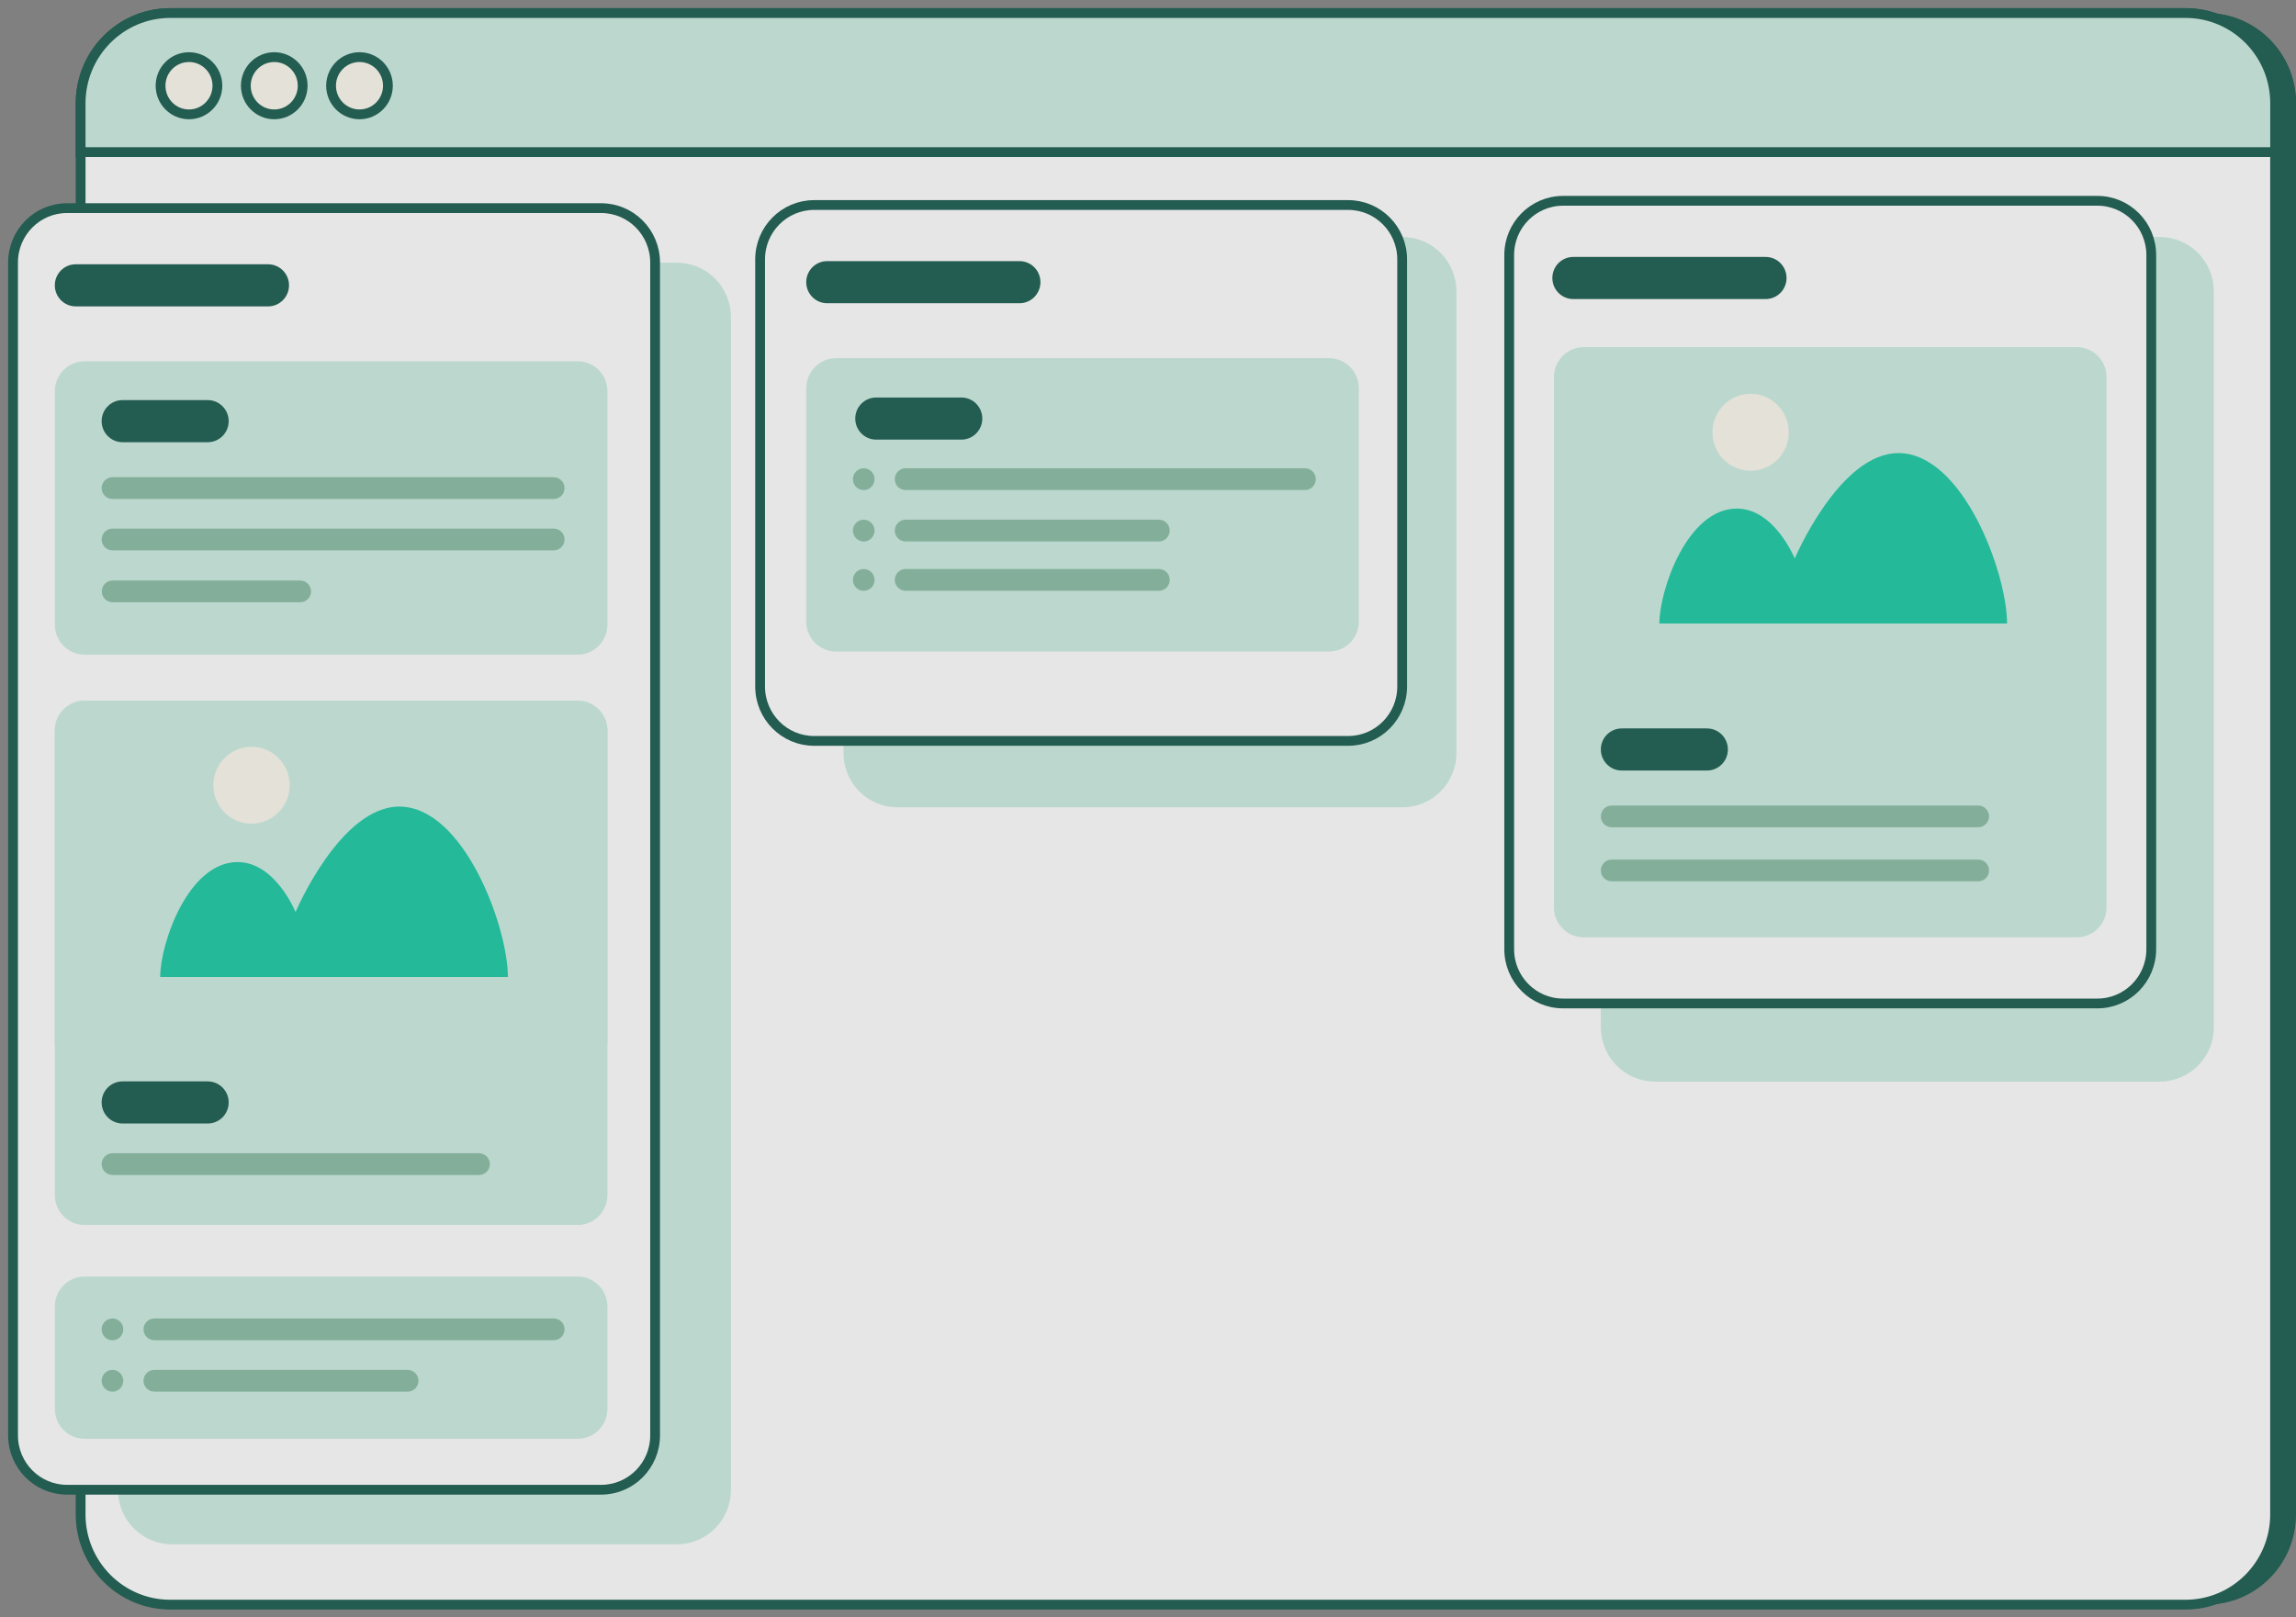 <svg width="176" height="124" viewBox="0 0 176 124" fill="none" xmlns="http://www.w3.org/2000/svg">
<rect x="0" y="0" width="176" height="124" fill="#808080" stroke="none"/>
<g opacity="0.8">
<path d="M169.13 1H14.653C10.859 1 7.783 4.098 7.783 7.919V116.109C7.783 119.93 10.859 123.027 14.653 123.027H169.13C172.924 123.027 176 119.93 176 116.109V7.919C176 4.098 172.924 1 169.13 1Z" fill="#0B5243"/>
<path d="M167.527 1H13.049C9.255 1 6.18 4.098 6.18 7.919V116.109C6.18 119.93 9.255 123.027 13.049 123.027H167.527C171.321 123.027 174.397 119.93 174.397 116.109V7.919C174.397 4.098 171.321 1 167.527 1Z" fill="white" stroke="#0B5243" stroke-width="0.75" stroke-miterlimit="10"/>
<path d="M165.561 18.172H126.851C124.565 18.172 122.713 20.038 122.713 22.34V78.757C122.713 81.059 124.565 82.925 126.851 82.925H165.561C167.847 82.925 169.7 81.059 169.7 78.757V22.34C169.7 20.038 167.847 18.172 165.561 18.172Z" fill="#CBEDE1"/>
<path d="M160.775 15.395H119.819C117.537 15.395 115.688 17.257 115.688 19.554V72.775C115.688 75.073 117.537 76.935 119.819 76.935H160.775C163.056 76.935 164.905 75.073 164.905 72.775V19.554C164.905 17.257 163.056 15.395 160.775 15.395Z" fill="white" stroke="#0B5243" stroke-width="0.75" stroke-miterlimit="10"/>
<path d="M51.891 20.141H13.181C10.895 20.141 9.042 22.007 9.042 24.308V114.233C9.042 116.535 10.895 118.401 13.181 118.401H51.891C54.176 118.401 56.029 116.535 56.029 114.233V24.308C56.029 22.007 54.176 20.141 51.891 20.141Z" fill="#CBEDE1"/>
<path d="M107.506 18.172H68.796C66.51 18.172 64.657 20.038 64.657 22.34V57.729C64.657 60.031 66.51 61.897 68.796 61.897H107.506C109.792 61.897 111.644 60.031 111.644 57.729V22.34C111.644 20.038 109.792 18.172 107.506 18.172Z" fill="#CBEDE1"/>
<path d="M14.649 1H169.13C172.92 1 176 4.098 176 7.919V11.664H7.783V7.919C7.783 4.098 10.86 1 14.649 1Z" fill="#0B5243"/>
<path d="M13.049 1H167.531C171.32 1 174.4 4.098 174.4 7.919V11.664H6.18V7.919C6.18 4.098 9.26 1 13.049 1Z" fill="#CBEDE1" stroke="#0B5243" stroke-width="0.75" stroke-miterlimit="10"/>
<path d="M14.486 8.768C15.689 8.768 16.665 7.785 16.665 6.573C16.665 5.361 15.689 4.379 14.486 4.379C13.282 4.379 12.307 5.361 12.307 6.573C12.307 7.785 13.282 8.768 14.486 8.768Z" fill="#FBF9ED" stroke="#0B5243" stroke-width="0.75" stroke-miterlimit="10"/>
<path d="M21.023 8.768C22.226 8.768 23.201 7.785 23.201 6.573C23.201 5.361 22.226 4.379 21.023 4.379C19.819 4.379 18.844 5.361 18.844 6.573C18.844 7.785 19.819 8.768 21.023 8.768Z" fill="#FBF9ED" stroke="#0B5243" stroke-width="0.75" stroke-miterlimit="10"/>
<path d="M27.557 8.768C28.76 8.768 29.736 7.785 29.736 6.573C29.736 5.361 28.76 4.379 27.557 4.379C26.354 4.379 25.378 5.361 25.378 6.573C25.378 7.785 26.354 8.768 27.557 8.768Z" fill="#FBF9ED" stroke="#0B5243" stroke-width="0.75" stroke-miterlimit="10"/>
<path d="M103.345 15.719H62.404C60.119 15.719 58.266 17.585 58.266 19.886V52.636C58.266 54.938 60.119 56.804 62.404 56.804H103.345C105.63 56.804 107.483 54.938 107.483 52.636V19.886C107.483 17.585 105.63 15.719 103.345 15.719Z" fill="white" stroke="#0B5243" stroke-width="0.75" stroke-miterlimit="10"/>
<path d="M101.88 27.461H64.083C62.823 27.461 61.802 28.489 61.802 29.758V47.656C61.802 48.925 62.823 49.953 64.083 49.953H101.88C103.14 49.953 104.161 48.925 104.161 47.656V29.758C104.161 28.489 103.14 27.461 101.88 27.461Z" fill="#CBEDE1"/>
<path d="M46.079 15.957H5.138C2.853 15.957 1 17.823 1 20.125V110.05C1 112.351 2.853 114.217 5.138 114.217H46.079C48.364 114.217 50.217 112.351 50.217 110.05V20.125C50.217 17.823 48.364 15.957 46.079 15.957Z" fill="white" stroke="#0B5243" stroke-width="0.75" stroke-miterlimit="10"/>
<path d="M44.28 27.699H6.483C5.223 27.699 4.202 28.728 4.202 29.996V47.894C4.202 49.163 5.223 50.191 6.483 50.191H44.28C45.54 50.191 46.561 49.163 46.561 47.894V29.996C46.561 28.728 45.54 27.699 44.28 27.699Z" fill="#CBEDE1"/>
<path d="M44.28 97.871H6.483C5.223 97.871 4.202 98.9 4.202 100.168V108.014C4.202 109.283 5.223 110.311 6.483 110.311H44.28C45.54 110.311 46.561 109.283 46.561 108.014V100.168C46.561 98.9 45.54 97.871 44.28 97.871Z" fill="#CBEDE1"/>
<path d="M44.28 53.719H6.483C5.223 53.719 4.202 54.747 4.202 56.016V91.623C4.202 92.891 5.223 93.919 6.483 93.919H44.28C45.54 93.919 46.561 92.891 46.561 91.623V56.016C46.561 54.747 45.54 53.719 44.28 53.719Z" fill="#CBEDE1"/>
<path d="M6.479 53.719H44.28C45.538 53.719 46.561 54.749 46.561 56.016V80.122H4.202V56.016C4.202 54.749 5.225 53.719 6.483 53.719H6.479Z" fill="#CBEDE1"/>
<path d="M20.551 20.262H5.805C4.92 20.262 4.202 20.984 4.202 21.876C4.202 22.767 4.92 23.49 5.805 23.49H20.551C21.437 23.49 22.154 22.767 22.154 21.876C22.154 20.984 21.437 20.262 20.551 20.262Z" fill="#0B5243"/>
<path d="M15.926 30.676H9.394C8.508 30.676 7.791 31.398 7.791 32.29C7.791 33.181 8.508 33.904 9.394 33.904H15.926C16.811 33.904 17.529 33.181 17.529 32.29C17.529 31.398 16.811 30.676 15.926 30.676Z" fill="#0B5243"/>
<path d="M73.695 30.477H67.162C66.277 30.477 65.56 31.199 65.56 32.091C65.56 32.982 66.277 33.705 67.162 33.705H73.695C74.58 33.705 75.298 32.982 75.298 32.091C75.298 31.199 74.58 30.477 73.695 30.477Z" fill="#0B5243"/>
<path d="M15.926 82.91H9.394C8.508 82.91 7.791 83.633 7.791 84.524C7.791 85.416 8.508 86.138 9.394 86.138H15.926C16.811 86.138 17.529 85.416 17.529 84.524C17.529 83.633 16.811 82.91 15.926 82.91Z" fill="#0B5243"/>
<path d="M42.445 36.586H8.622C8.163 36.586 7.791 36.96 7.791 37.421C7.791 37.882 8.163 38.255 8.622 38.255H42.445C42.904 38.255 43.276 37.882 43.276 37.421C43.276 36.96 42.904 36.586 42.445 36.586Z" fill="#83BAA0"/>
<path d="M42.445 40.527H8.622C8.163 40.527 7.791 40.901 7.791 41.362C7.791 41.823 8.163 42.197 8.622 42.197H42.445C42.904 42.197 43.276 41.823 43.276 41.362C43.276 40.901 42.904 40.527 42.445 40.527Z" fill="#83BAA0"/>
<path d="M42.445 101.086H11.831C11.372 101.086 11 101.46 11 101.921C11 102.382 11.372 102.755 11.831 102.755H42.445C42.904 102.755 43.276 102.382 43.276 101.921C43.276 101.46 42.904 101.086 42.445 101.086Z" fill="#83BAA0"/>
<path d="M31.249 105.027H11.831C11.372 105.027 11 105.401 11 105.862C11 106.323 11.372 106.697 11.831 106.697H31.249C31.708 106.697 32.08 106.323 32.08 105.862C32.08 105.401 31.708 105.027 31.249 105.027Z" fill="#83BAA0"/>
<path d="M36.72 88.418H8.622C8.163 88.418 7.791 88.792 7.791 89.253C7.791 89.714 8.163 90.087 8.622 90.087H36.72C37.179 90.087 37.551 89.714 37.551 89.253C37.551 88.792 37.179 88.418 36.72 88.418Z" fill="#83BAA0"/>
<path d="M23.012 44.508H8.634C8.175 44.508 7.803 44.882 7.803 45.343C7.803 45.803 8.175 46.177 8.634 46.177H23.012C23.471 46.177 23.843 45.803 23.843 45.343C23.843 44.882 23.471 44.508 23.012 44.508Z" fill="#83BAA0"/>
<path d="M78.152 20.02H63.405C62.52 20.02 61.802 20.742 61.802 21.634C61.802 22.525 62.52 23.248 63.405 23.248H78.152C79.037 23.248 79.754 22.525 79.754 21.634C79.754 20.742 79.037 20.02 78.152 20.02Z" fill="#0B5243"/>
<path d="M135.345 19.699H120.598C119.713 19.699 118.996 20.422 118.996 21.313C118.996 22.205 119.713 22.928 120.598 22.928H135.345C136.23 22.928 136.948 22.205 136.948 21.313C136.948 20.422 136.23 19.699 135.345 19.699Z" fill="#0B5243"/>
<path d="M38.931 74.903C38.931 71.02 35.538 61.84 30.608 61.84C26.078 61.84 22.656 69.923 22.656 69.923C22.656 69.923 21.105 66.094 18.212 66.094C14.419 66.094 12.279 72.342 12.279 74.907H38.931V74.903Z" fill="#0CC79F"/>
<path d="M19.278 63.15C20.895 63.15 22.206 61.83 22.206 60.202C22.206 58.574 20.895 57.254 19.278 57.254C17.662 57.254 16.351 58.574 16.351 60.202C16.351 61.83 17.662 63.15 19.278 63.15Z" fill="#FBF9ED"/>
<path d="M159.197 26.613H121.399C120.14 26.613 119.119 27.642 119.119 28.91V69.569C119.119 70.837 120.14 71.866 121.399 71.866H159.197C160.456 71.866 161.478 70.837 161.478 69.569V28.91C161.478 27.642 160.456 26.613 159.197 26.613Z" fill="#CBEDE1"/>
<path d="M130.848 55.848H124.315C123.43 55.848 122.713 56.57 122.713 57.462C122.713 58.353 123.43 59.076 124.315 59.076H130.848C131.733 59.076 132.451 58.353 132.451 57.462C132.451 56.57 131.733 55.848 130.848 55.848Z" fill="#0B5243"/>
<path d="M151.642 61.758H123.543C123.085 61.758 122.713 62.132 122.713 62.593C122.713 63.053 123.085 63.427 123.543 63.427H151.642C152.1 63.427 152.472 63.053 152.472 62.593C152.472 62.132 152.1 61.758 151.642 61.758Z" fill="#83BAA0"/>
<path d="M151.642 65.902H123.543C123.085 65.902 122.713 66.276 122.713 66.737C122.713 67.198 123.085 67.572 123.543 67.572H151.642C152.1 67.572 152.472 67.198 152.472 66.737C152.472 66.276 152.1 65.902 151.642 65.902Z" fill="#83BAA0"/>
<path d="M153.851 47.802C153.851 43.918 150.457 34.738 145.527 34.738C140.997 34.738 137.576 42.821 137.576 42.821C137.576 42.821 136.024 38.993 133.132 38.993C129.338 38.993 127.199 45.24 127.199 47.806H153.851V47.802Z" fill="#0CC79F"/>
<path d="M134.195 36.092C135.812 36.092 137.122 34.772 137.122 33.144C137.122 31.515 135.812 30.195 134.195 30.195C132.578 30.195 131.268 31.515 131.268 33.144C131.268 34.772 132.578 36.092 134.195 36.092Z" fill="#FBF9ED"/>
<path d="M8.622 102.759C9.08 102.759 9.452 102.385 9.452 101.923C9.452 101.461 9.08 101.086 8.622 101.086C8.163 101.086 7.791 101.461 7.791 101.923C7.791 102.385 8.163 102.759 8.622 102.759Z" fill="#83BAA0"/>
<path d="M8.622 106.701C9.08 106.701 9.452 106.326 9.452 105.864C9.452 105.402 9.08 105.027 8.622 105.027C8.163 105.027 7.791 105.402 7.791 105.864C7.791 106.326 8.163 106.701 8.622 106.701Z" fill="#83BAA0"/>
<path d="M100.033 35.902H69.419C68.96 35.902 68.588 36.276 68.588 36.737C68.588 37.198 68.96 37.572 69.419 37.572H100.033C100.492 37.572 100.864 37.198 100.864 36.737C100.864 36.276 100.492 35.902 100.033 35.902Z" fill="#83BAA0"/>
<path d="M88.837 39.844H69.419C68.96 39.844 68.588 40.218 68.588 40.678C68.588 41.139 68.96 41.513 69.419 41.513H88.837C89.295 41.513 89.667 41.139 89.667 40.678C89.667 40.218 89.295 39.844 88.837 39.844Z" fill="#83BAA0"/>
<path d="M66.21 37.576C66.668 37.576 67.04 37.201 67.04 36.739C67.04 36.277 66.668 35.902 66.21 35.902C65.751 35.902 65.379 36.277 65.379 36.739C65.379 37.201 65.751 37.576 66.21 37.576Z" fill="#83BAA0"/>
<path d="M66.21 41.517C66.668 41.517 67.04 41.142 67.04 40.68C67.04 40.218 66.668 39.844 66.21 39.844C65.751 39.844 65.379 40.218 65.379 40.68C65.379 41.142 65.751 41.517 66.21 41.517Z" fill="#83BAA0"/>
<path d="M88.837 43.625H69.419C68.96 43.625 68.588 43.999 68.588 44.46C68.588 44.921 68.96 45.294 69.419 45.294H88.837C89.295 45.294 89.667 44.921 89.667 44.46C89.667 43.999 89.295 43.625 88.837 43.625Z" fill="#83BAA0"/>
<path d="M66.21 45.298C66.668 45.298 67.04 44.924 67.04 44.462C67.04 44 66.668 43.625 66.21 43.625C65.751 43.625 65.379 44 65.379 44.462C65.379 44.924 65.751 45.298 66.21 45.298Z" fill="#83BAA0"/>
</g>
</svg>
